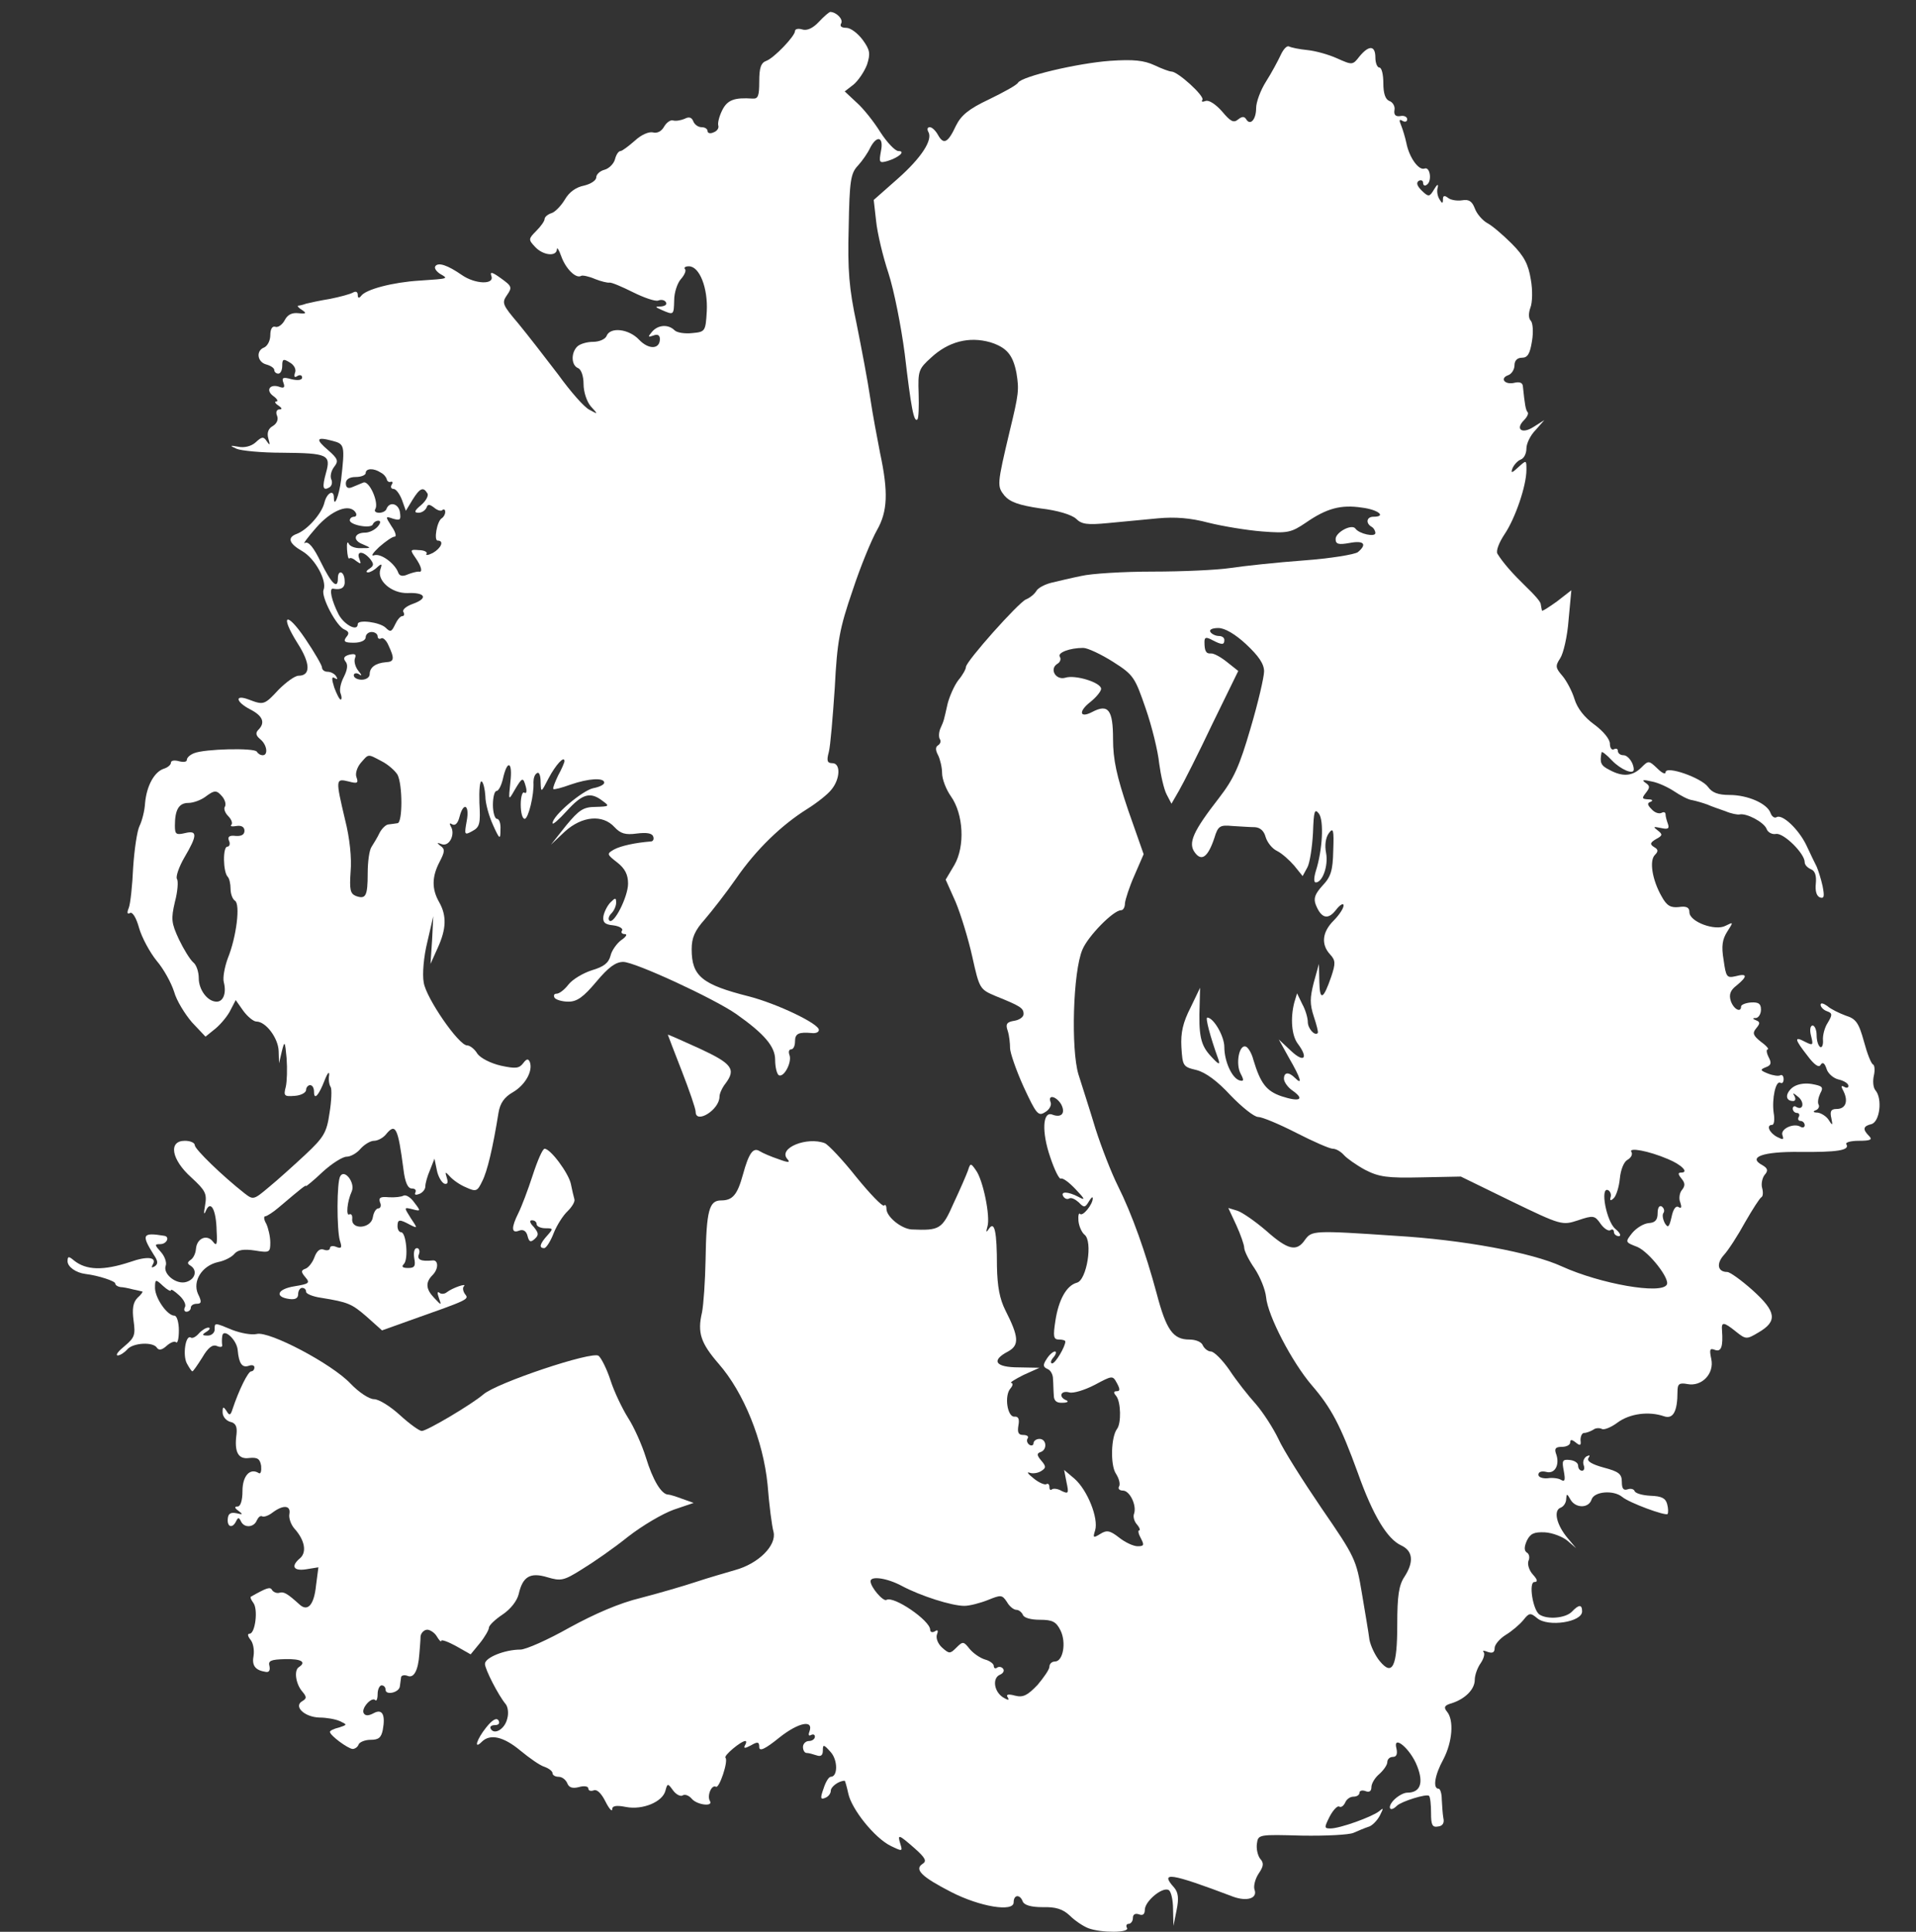 <?xml version="1.0" standalone="no"?>
<!DOCTYPE svg PUBLIC "-//W3C//DTD SVG 20010904//EN"
 "http://www.w3.org/TR/2001/REC-SVG-20010904/DTD/svg10.dtd">
<svg version="1.0" xmlns="http://www.w3.org/2000/svg"
 width="482pt" height="486pt" viewBox="0 0 482 486"
 preserveAspectRatio="xMidYMid meet">
<rect x="0" y="0" width="482" height="486" fill="#333333" stroke="none"/>
<g transform="translate(0,486) scale(0.1,-0.1)"
fill="#ffffff" stroke="none">
<path d="M2060 4805 c-15 -16 -30 -23 -42 -19 -10 3 -18 1 -18 -4 0 -13 -53
-68 -72 -75 -14 -5 -18 -18 -18 -52 0 -37 -3 -44 -17 -43 -45 3 -63 -3 -76
-29 -8 -16 -12 -33 -10 -39 2 -6 -3 -14 -12 -17 -8 -4 -15 -2 -15 3 0 6 -7 10
-15 10 -9 0 -18 7 -21 15 -4 10 -11 12 -22 6 -10 -4 -22 -6 -29 -4 -6 2 -16
-5 -22 -15 -7 -13 -18 -18 -29 -15 -10 2 -29 -6 -45 -21 -16 -14 -32 -26 -36
-26 -5 0 -11 -9 -14 -21 -3 -11 -15 -23 -26 -26 -12 -3 -21 -12 -21 -19 0 -8
-14 -17 -31 -21 -20 -4 -37 -16 -48 -35 -9 -15 -24 -31 -33 -34 -10 -3 -18
-10 -18 -15 0 -5 -9 -18 -21 -30 -20 -20 -20 -22 -3 -40 19 -21 54 -26 55 -6
0 6 5 -1 11 -18 11 -31 37 -57 50 -49 3 2 19 -1 35 -8 15 -6 32 -10 36 -9 5 1
31 -10 59 -24 28 -14 57 -24 64 -21 8 3 16 1 19 -4 4 -6 -2 -10 -12 -11 -16 0
-16 -1 2 -9 30 -13 30 -13 31 25 0 19 8 43 17 53 9 10 14 22 10 25 -3 4 1 7
10 7 27 0 48 -55 45 -113 -3 -51 -4 -52 -37 -55 -18 -2 -38 1 -44 7 -16 16
-42 14 -57 -4 -11 -13 -10 -14 4 -9 10 4 16 1 16 -9 0 -26 -28 -27 -52 -2 -26
28 -73 33 -82 10 -3 -8 -18 -15 -34 -15 -15 0 -33 -5 -40 -12 -16 -16 -15 -47
2 -54 8 -3 14 -20 14 -40 0 -20 8 -44 18 -56 19 -21 19 -21 -3 -9 -13 6 -48
46 -79 89 -32 42 -77 100 -100 128 -40 47 -42 52 -29 71 14 20 13 23 -15 43
-22 16 -28 17 -24 6 9 -23 -41 -21 -74 2 -36 25 -60 33 -67 22 -3 -5 3 -13 12
-19 21 -12 24 -12 -52 -17 -66 -4 -136 -22 -147 -39 -5 -6 -8 -5 -8 3 0 8 -5
10 -12 6 -7 -4 -33 -11 -58 -16 -25 -4 -52 -10 -60 -12 -8 -3 -17 -5 -20 -5
-3 -1 2 -6 10 -11 12 -8 10 -10 -9 -8 -17 2 -28 -4 -35 -18 -6 -11 -17 -19
-24 -16 -7 2 -12 -6 -12 -21 0 -14 -7 -27 -15 -31 -22 -8 -18 -37 5 -43 11 -3
20 -9 20 -14 0 -5 5 -9 10 -9 6 0 10 9 10 20 0 17 3 18 19 8 11 -6 17 -18 13
-26 -3 -10 -1 -13 6 -8 7 4 12 2 12 -4 0 -6 -10 -8 -27 -4 -21 6 -25 4 -20 -9
4 -11 2 -14 -8 -11 -25 10 -38 -7 -18 -22 10 -7 14 -14 8 -14 -5 0 -3 -5 5
-10 9 -6 11 -10 3 -10 -7 0 -10 -7 -6 -16 4 -10 -1 -20 -11 -26 -11 -6 -15
-17 -11 -31 5 -17 4 -19 -4 -7 -8 12 -12 12 -28 -3 -11 -10 -29 -14 -43 -11
-22 4 -23 3 -5 -5 11 -5 63 -10 115 -10 115 -1 123 -5 110 -51 -10 -36 -8 -46
9 -36 6 4 8 13 4 21 -3 9 1 22 8 31 11 14 9 20 -15 41 -33 28 -31 35 10 24 31
-8 32 -11 22 -99 -5 -39 -18 -72 -18 -44 0 22 -18 12 -24 -13 -7 -28 -43 -68
-69 -78 -25 -9 -21 -24 14 -44 32 -19 62 -74 53 -97 -7 -17 33 -93 53 -100 11
-5 12 -10 4 -19 -8 -11 -4 -14 19 -14 18 0 30 6 30 14 0 7 7 13 15 13 8 0 15
-5 15 -11 0 -5 4 -8 9 -5 4 3 13 -5 18 -17 16 -34 15 -42 -6 -43 -26 -2 -41
-13 -41 -30 0 -8 -9 -14 -20 -14 -11 0 -20 5 -20 11 0 5 6 7 13 3 8 -6 8 -3
-2 9 -7 9 -11 23 -8 31 4 10 0 12 -14 9 -14 -4 -16 -9 -10 -17 7 -8 5 -21 -4
-39 -8 -15 -12 -34 -8 -42 3 -8 3 -15 0 -15 -3 0 -10 14 -16 30 -7 22 -7 29 1
24 7 -4 8 -3 4 4 -4 7 -14 12 -22 12 -8 0 -14 5 -14 11 0 5 -19 38 -42 72 -48
71 -65 61 -19 -12 32 -50 33 -81 2 -81 -9 0 -31 -16 -50 -35 -36 -39 -38 -39
-75 -25 -37 14 -33 -6 4 -25 31 -16 38 -33 20 -51 -8 -8 -6 -15 5 -24 17 -14
20 -40 6 -40 -6 0 -12 4 -15 9 -6 10 -132 7 -158 -4 -10 -4 -18 -11 -18 -17 0
-5 -9 -6 -20 -3 -11 3 -20 2 -20 -4 0 -5 -8 -12 -18 -15 -24 -8 -43 -43 -47
-86 -1 -20 -8 -46 -14 -58 -6 -12 -13 -59 -16 -104 -2 -46 -7 -92 -11 -102 -5
-12 -4 -17 3 -13 6 4 16 -12 23 -38 7 -24 27 -61 44 -82 18 -21 37 -56 44 -78
6 -22 27 -56 45 -77 l34 -36 26 21 c14 12 31 33 37 46 l13 25 19 -27 c11 -15
26 -27 33 -27 24 0 55 -42 56 -74 l1 -31 7 30 c7 28 8 26 12 -17 2 -27 1 -59
-2 -72 -6 -23 -4 -25 22 -23 16 1 29 8 29 15 0 6 5 12 10 12 6 0 10 -7 10 -17
0 -22 12 -9 27 30 7 18 12 23 11 12 -2 -11 0 -24 4 -30 3 -5 2 -35 -3 -65 -7
-49 -14 -61 -61 -105 -29 -27 -70 -64 -92 -82 -38 -32 -39 -32 -61 -15 -56 44
-125 111 -125 121 0 6 -11 11 -25 11 -42 0 -34 -47 16 -92 36 -33 40 -41 35
-70 -4 -22 -3 -26 2 -14 12 28 26 3 27 -51 2 -34 0 -39 -9 -27 -15 20 -41 9
-43 -18 -1 -12 -7 -24 -14 -28 -8 -6 -8 -9 0 -14 18 -11 13 -34 -10 -41 -25
-8 -60 20 -52 41 3 8 -3 24 -12 34 -16 18 -17 20 -2 20 17 0 25 19 10 21 -55
9 -58 3 -26 -48 11 -16 11 -23 2 -29 -7 -4 -9 -3 -5 4 12 19 -12 23 -57 7 -67
-22 -110 -21 -141 4 -13 11 -16 11 -16 -2 0 -14 21 -29 45 -32 33 -4 75 -18
75 -24 0 -4 6 -8 13 -9 6 0 21 -3 32 -6 11 -2 21 -5 23 -5 2 -1 -3 -8 -12 -16
-11 -11 -14 -27 -10 -57 5 -36 3 -43 -22 -64 -16 -13 -24 -23 -18 -24 6 0 17
7 24 15 14 17 66 20 75 4 5 -7 13 -5 24 5 10 9 21 13 24 9 4 -3 7 10 7 30 0
20 -5 37 -11 37 -18 0 -48 43 -49 69 0 23 1 24 20 6 11 -10 20 -15 20 -11 0 4
9 -2 21 -13 12 -11 18 -24 14 -30 -3 -6 -1 -11 4 -11 6 0 11 5 11 10 0 6 7 10
15 10 12 0 13 5 3 25 -14 32 10 71 51 80 16 3 35 13 41 21 9 10 24 12 51 8 37
-6 39 -5 39 20 0 15 -5 36 -10 47 -6 10 -7 19 -3 19 4 0 20 10 35 23 59 50 68
57 68 53 0 -1 19 14 42 36 23 21 50 38 60 38 10 0 26 9 35 20 10 11 25 20 34
20 9 0 22 7 29 15 25 31 31 20 45 -87 4 -33 11 -48 21 -48 8 0 12 -4 9 -10 -3
-6 1 -7 9 -4 9 3 16 12 16 19 0 8 5 26 12 42 l11 28 6 -29 c3 -16 12 -31 19
-34 8 -2 10 3 6 15 -5 16 -4 16 8 3 7 -8 25 -21 40 -27 26 -12 29 -10 41 15
13 25 27 85 41 172 4 25 15 40 36 52 31 18 51 53 43 76 -4 9 -8 9 -17 -3 -10
-13 -19 -14 -56 -6 -26 6 -51 19 -59 30 -7 12 -19 21 -26 21 -21 0 -103 119
-109 158 -4 21 0 66 9 102 l15 65 -3 -60 -4 -60 18 40 c22 48 23 81 4 115 -19
33 -19 64 1 102 13 25 14 32 2 40 -10 8 -9 9 4 4 19 -6 34 26 22 45 -4 8 -3 9
4 5 7 -4 14 3 18 19 10 39 26 30 18 -11 -6 -34 -6 -36 14 -25 19 10 21 19 18
71 -1 32 1 57 6 54 4 -3 8 -20 9 -37 0 -18 9 -50 19 -72 17 -38 19 -38 19 -12
1 15 -3 27 -9 27 -5 0 -10 16 -10 35 0 19 4 35 9 35 5 0 12 13 16 30 11 50 25
45 19 -7 -5 -48 -5 -48 11 -20 19 32 21 33 28 7 3 -11 1 -18 -4 -14 -5 3 -9
-11 -9 -30 0 -20 4 -36 10 -36 9 0 24 61 22 92 0 10 3 20 9 23 5 4 9 -6 9 -22
1 -28 1 -28 20 9 18 34 40 58 40 43 0 -3 -7 -20 -16 -36 -8 -17 -14 -32 -12
-34 2 -2 21 3 43 11 46 16 85 18 85 5 0 -5 -12 -11 -28 -14 -27 -6 -102 -69
-102 -88 0 -5 16 9 36 31 39 43 59 49 90 25 18 -13 17 -14 -17 -15 -31 0 -42
-7 -75 -47 l-38 -48 35 33 c43 39 95 44 125 11 15 -16 27 -20 56 -16 24 3 38
1 41 -7 3 -7 0 -13 -6 -13 -39 -3 -75 -11 -92 -20 -19 -11 -19 -12 8 -33 19
-15 27 -30 27 -53 0 -33 -36 -104 -47 -93 -4 4 -1 12 5 18 7 7 12 19 12 27 0
13 -2 13 -14 1 -8 -8 -16 -24 -18 -35 -2 -15 3 -21 25 -23 15 -2 25 -8 22 -13
-4 -5 0 -9 7 -9 7 0 3 -7 -9 -15 -11 -8 -24 -26 -27 -39 -5 -19 -17 -28 -47
-37 -22 -7 -49 -23 -59 -36 -10 -13 -23 -23 -30 -23 -6 0 -8 -4 -5 -10 3 -5
19 -10 35 -10 22 0 38 12 70 50 31 37 49 50 68 50 29 0 228 -92 284 -131 71
-50 98 -82 98 -115 0 -18 4 -35 9 -39 13 -7 34 33 27 51 -3 8 -1 14 4 14 6 0
10 9 10 20 0 20 9 24 43 21 9 -1 17 2 17 8 0 16 -106 66 -175 84 -119 30 -145
51 -145 119 0 29 8 47 33 75 18 21 54 67 79 103 51 74 115 135 179 175 24 15
52 37 61 49 22 27 23 66 2 66 -13 0 -15 6 -9 28 4 15 10 88 15 162 6 117 12
149 45 245 20 61 48 128 61 151 27 47 29 96 8 194 -7 36 -19 99 -25 140 -6 41
-22 125 -34 185 -19 89 -23 135 -20 243 2 117 5 136 23 155 11 12 25 32 31 45
17 33 35 28 27 -9 -5 -28 -4 -30 17 -24 29 9 46 25 27 25 -8 0 -28 21 -45 47
-16 26 -43 60 -60 75 l-30 28 22 17 c12 10 27 32 34 50 9 28 8 37 -11 63 -12
16 -30 30 -41 30 -12 0 -17 4 -13 11 6 10 -11 28 -27 29 -3 0 -16 -11 -29 -25z
m-1102 -1134 c8 -4 14 -12 15 -17 1 -5 6 -8 10 -6 5 1 6 -2 2 -8 -3 -5 -1 -10
5 -10 6 0 15 -12 21 -27 l10 -28 17 28 c18 29 27 33 37 16 4 -5 -3 -19 -16
-30 -17 -14 -18 -19 -6 -19 8 0 17 6 20 13 3 9 7 9 19 0 8 -7 18 -10 21 -6 4
3 7 1 7 -5 0 -6 -4 -13 -9 -16 -12 -8 -20 -56 -10 -56 17 0 9 -19 -12 -31 -12
-6 -19 -7 -16 -2 3 4 -6 9 -19 9 -22 2 -23 1 -9 -19 16 -23 19 -38 8 -35 -5 0
-17 -3 -27 -7 -13 -6 -21 -4 -24 4 -8 23 -44 50 -61 44 -9 -3 -3 6 13 21 16
14 33 26 39 26 5 0 2 12 -8 26 -16 25 -16 26 4 19 18 -5 20 -3 17 17 -4 22
-27 27 -34 7 -2 -5 -10 -9 -18 -9 -9 0 -13 4 -10 9 10 16 -15 73 -30 67 -8 -3
-21 -9 -29 -12 -10 -4 -15 0 -15 10 0 10 9 16 25 16 14 0 25 5 25 10 0 12 20
13 38 1z m-63 -101 c3 -5 1 -10 -4 -10 -6 0 -11 -4 -11 -9 0 -12 54 -22 58
-10 2 5 8 9 14 9 6 0 6 -6 -2 -15 -7 -8 -21 -15 -31 -15 -28 0 -33 -19 -7 -29
23 -10 23 -10 -4 -10 -14 -1 -29 5 -31 12 -3 6 -5 0 -4 -15 1 -15 3 -25 6 -23
2 3 10 0 18 -7 11 -8 12 -7 7 6 -8 20 9 21 27 0 10 -13 10 -17 -2 -25 -8 -5
-9 -9 -3 -9 5 0 16 6 23 13 11 10 13 9 8 -5 -10 -28 28 -61 68 -60 45 2 53
-13 14 -27 -17 -6 -28 -15 -24 -21 3 -5 2 -10 -3 -10 -5 0 -13 -10 -18 -21 -9
-19 -12 -20 -24 -8 -15 14 -70 21 -70 9 0 -20 -34 -2 -48 24 -18 35 -25 67
-14 65 21 -4 31 3 29 21 -1 23 -17 28 -17 5 0 -29 -16 -14 -43 41 -18 37 -31
53 -40 48 -6 -4 6 13 28 38 39 45 85 63 100 38z m65 -625 c16 -8 34 -24 40
-34 13 -25 13 -121 0 -122 -5 -1 -15 -2 -22 -3 -7 0 -17 -10 -23 -21 -5 -11
-15 -27 -20 -35 -6 -8 -10 -38 -10 -67 0 -58 -5 -66 -30 -57 -14 6 -16 16 -13
61 3 34 -2 84 -14 131 -24 102 -24 104 9 96 22 -6 25 -4 20 10 -4 9 1 25 10
36 21 24 17 24 53 5z m-400 -90 c6 -8 9 -18 6 -24 -4 -5 0 -16 8 -24 8 -8 12
-18 8 -22 -4 -4 2 -5 13 -3 13 2 20 -3 20 -12 0 -10 -8 -14 -22 -13 -16 2 -21
-2 -17 -12 4 -8 1 -15 -4 -15 -12 0 -11 -64 1 -76 4 -4 7 -18 7 -30 0 -13 5
-26 11 -30 14 -8 4 -91 -18 -145 -8 -22 -13 -49 -10 -60 7 -27 -1 -49 -18 -49
-23 0 -45 30 -45 59 0 16 -6 34 -14 40 -8 7 -24 33 -36 58 -19 41 -20 51 -10
94 7 26 9 53 5 58 -3 6 5 30 19 54 33 56 33 69 1 61 -22 -5 -25 -3 -25 19 0
40 10 57 34 57 12 0 31 7 42 15 24 18 29 18 44 0z"/>
<path d="M3222 4722 c-7 -15 -23 -45 -37 -67 -14 -22 -25 -52 -25 -67 0 -29
-15 -45 -25 -28 -5 8 -11 7 -21 -1 -11 -9 -19 -4 -40 21 -16 18 -33 29 -41 26
-8 -3 -12 -2 -8 3 5 10 -62 71 -78 71 -5 0 -24 7 -43 16 -26 12 -52 15 -111
11 -82 -6 -222 -39 -232 -55 -3 -6 -36 -24 -73 -42 -51 -24 -70 -40 -83 -66
-20 -43 -31 -49 -45 -24 -6 11 -15 20 -21 20 -6 0 -7 -5 -4 -11 13 -20 -17
-66 -77 -119 l-60 -53 6 -53 c3 -30 17 -89 31 -131 14 -43 32 -134 41 -203 16
-136 23 -174 32 -165 3 3 4 32 3 65 -2 57 0 62 31 90 44 41 96 54 149 39 41
-13 57 -31 66 -77 7 -43 6 -52 -17 -147 -32 -135 -32 -138 -13 -162 14 -16 36
-24 90 -32 44 -5 79 -16 90 -26 14 -14 28 -16 80 -11 35 3 91 9 126 12 43 4
82 1 127 -11 36 -9 97 -19 135 -22 64 -5 73 -3 110 22 52 36 88 46 141 38 41
-5 63 -23 29 -23 -17 0 -20 -16 -5 -25 6 -3 10 -11 10 -16 0 -11 -41 -2 -50
11 -9 13 -50 -9 -50 -26 0 -13 7 -15 35 -10 36 7 45 -3 21 -23 -8 -6 -69 -16
-137 -21 -68 -5 -151 -14 -184 -19 -33 -5 -121 -9 -195 -9 -74 0 -155 -5 -180
-11 -25 -5 -58 -13 -75 -17 -16 -4 -34 -13 -38 -21 -5 -8 -16 -17 -26 -21 -19
-8 -151 -156 -151 -170 0 -5 -8 -20 -19 -33 -10 -13 -22 -40 -27 -59 -10 -44
-9 -42 -18 -62 -4 -9 -5 -21 -2 -27 4 -5 2 -12 -4 -16 -7 -4 -7 -12 0 -25 5
-10 10 -31 10 -45 0 -15 10 -41 22 -58 32 -45 36 -126 9 -173 l-22 -37 25 -56
c13 -31 32 -93 42 -138 18 -81 19 -82 59 -99 62 -25 70 -30 70 -45 0 -8 -11
-15 -23 -17 -19 -3 -23 -8 -17 -25 4 -12 6 -32 6 -44 0 -11 15 -55 34 -97 32
-69 37 -75 54 -64 11 6 17 18 14 25 -8 21 15 15 27 -6 11 -22 0 -34 -23 -25
-24 9 -27 -43 -5 -107 11 -33 23 -57 27 -54 5 2 21 -10 37 -27 24 -25 25 -29
7 -19 -27 14 -46 14 -38 1 4 -6 10 -8 15 -5 5 3 15 -2 24 -10 13 -14 16 -13
25 2 6 10 10 14 10 8 0 -15 -25 -46 -32 -39 -3 4 -5 -4 -4 -17 1 -13 8 -29 15
-35 22 -16 6 -115 -19 -121 -26 -7 -46 -43 -54 -96 -6 -39 -5 -47 9 -47 9 0
16 -2 16 -5 0 -13 -25 -55 -33 -55 -5 0 -4 7 3 15 7 8 8 15 4 15 -5 0 -15 -9
-21 -19 -10 -15 -9 -20 2 -25 8 -3 14 -14 14 -25 1 -12 1 -30 2 -41 0 -14 7
-20 22 -19 12 0 16 3 10 6 -21 8 -15 26 7 20 10 -3 39 6 64 19 45 24 45 24 56
4 8 -15 8 -20 -1 -20 -8 0 -8 -4 -1 -12 12 -15 13 -69 2 -83 -15 -20 -17 -90
-3 -112 8 -12 12 -27 8 -33 -3 -5 1 -10 10 -10 17 0 35 -37 28 -58 -3 -7 0
-19 7 -27 7 -8 9 -15 6 -15 -4 0 -2 -9 4 -20 9 -17 8 -20 -8 -20 -11 0 -32 10
-47 22 -23 18 -31 19 -47 9 -18 -11 -19 -10 -13 9 9 30 -19 101 -52 130 l-26
22 6 -31 c6 -28 5 -30 -12 -22 -10 6 -21 7 -25 4 -3 -3 -6 -1 -6 6 0 7 -4 10
-8 7 -4 -2 -19 4 -32 15 -14 11 -18 17 -10 14 8 -3 21 -1 29 4 13 8 13 12 0
27 -11 13 -11 18 -1 21 17 6 15 33 -3 33 -8 0 -15 -5 -15 -11 0 -5 -5 -7 -10
-4 -6 4 -8 11 -5 16 4 5 -1 9 -11 9 -12 0 -15 6 -12 24 3 16 0 23 -10 22 -18
-1 -26 53 -10 71 6 7 7 13 2 14 -5 0 9 9 31 20 l40 18 -52 1 c-59 0 -71 17
-27 40 29 16 27 37 -7 104 -14 28 -20 59 -21 110 0 88 -6 115 -20 95 -7 -11
-8 -9 -4 5 8 25 -11 118 -29 142 -13 19 -14 18 -20 -1 -4 -11 -20 -48 -36 -82
-29 -66 -35 -69 -106 -66 -26 2 -63 32 -63 52 0 8 -3 12 -6 8 -4 -3 -35 29
-70 72 -34 43 -70 81 -79 85 -45 17 -117 -12 -95 -39 9 -10 5 -11 -22 -1 -18
6 -39 15 -47 20 -16 10 -27 -4 -42 -59 -14 -51 -26 -65 -55 -65 -30 0 -37 -25
-39 -150 -1 -52 -5 -112 -9 -132 -12 -51 -3 -77 42 -129 63 -72 112 -193 123
-304 4 -52 11 -105 15 -119 8 -34 -38 -80 -97 -96 -24 -7 -69 -20 -99 -30 -30
-10 -92 -28 -138 -40 -54 -13 -116 -40 -180 -75 -53 -30 -109 -55 -123 -55
-39 0 -89 -20 -89 -36 0 -13 33 -78 52 -101 6 -7 8 -24 4 -37 -6 -26 -32 -41
-41 -26 -4 6 1 10 10 10 10 0 13 5 9 12 -5 7 -15 2 -31 -18 -24 -30 -32 -57
-11 -36 21 21 55 13 97 -22 23 -19 50 -38 61 -41 11 -4 20 -11 20 -16 0 -5 7
-9 15 -9 9 0 18 -7 22 -16 4 -11 13 -14 29 -10 13 4 24 2 24 -3 0 -6 6 -8 14
-5 8 3 19 -8 29 -28 9 -18 17 -27 17 -20 0 9 10 11 35 6 42 -8 92 13 99 41 5
19 6 19 19 1 8 -11 19 -16 24 -13 6 4 16 0 23 -8 13 -16 55 -21 46 -6 -8 13 4
42 15 36 8 -6 32 65 24 73 -5 5 39 42 50 42 3 0 3 -5 -1 -11 -4 -8 0 -8 15 0
17 10 21 9 21 -4 0 -12 14 -6 51 24 48 38 87 46 75 14 -3 -8 -1 -11 4 -8 6 3
10 1 10 -4 0 -6 -7 -11 -15 -11 -8 0 -15 -7 -15 -15 0 -8 4 -15 9 -15 5 0 16
-3 25 -6 11 -4 16 0 16 12 0 16 2 16 19 -3 19 -20 19 -63 1 -63 -5 0 -13 -13
-18 -29 -9 -25 -8 -29 4 -24 8 3 14 11 14 18 0 10 20 25 35 25 1 0 5 -14 9
-32 8 -39 66 -112 107 -132 29 -14 30 -14 24 5 -8 26 -4 24 36 -11 27 -24 31
-32 20 -39 -22 -14 -2 -33 72 -71 72 -37 157 -51 157 -26 0 20 16 21 23 2 4
-9 21 -14 50 -14 33 1 51 -5 68 -21 13 -13 34 -27 47 -32 32 -12 105 -12 97 1
-3 5 -1 10 4 10 6 0 11 7 11 15 0 9 6 12 15 9 10 -4 15 0 15 12 1 22 45 58 60
49 6 -3 11 -25 11 -48 l1 -42 8 40 c6 29 4 44 -6 56 -37 41 -12 38 149 -23 34
-12 61 -4 53 18 -3 8 1 26 10 40 13 19 14 27 4 38 -6 8 -10 25 -8 38 3 23 5
23 113 20 61 -1 119 2 130 7 11 5 28 12 37 15 9 2 22 15 29 28 10 20 10 21 -2
11 -18 -14 -98 -43 -122 -43 -16 0 -16 2 -2 30 9 17 20 28 24 25 5 -3 11 2 15
10 3 8 12 15 21 15 8 0 15 4 15 10 0 5 7 7 15 4 10 -4 15 0 15 10 0 9 9 24 20
33 11 10 20 23 20 30 0 7 6 13 14 13 9 0 12 7 9 21 -10 37 35 0 52 -44 17 -43
8 -67 -25 -67 -9 0 -25 -9 -35 -20 -16 -18 -8 -30 9 -13 11 11 75 31 81 25 3
-3 5 -22 5 -43 0 -30 3 -37 18 -34 11 1 16 9 13 21 -2 11 -3 31 -4 47 0 15 -4
27 -8 27 -15 0 -10 34 12 74 23 44 27 99 9 120 -9 11 -6 16 12 21 34 11 58 35
58 59 0 12 7 31 15 42 8 12 11 24 7 28 -3 4 1 4 11 0 12 -4 17 -1 17 10 0 8
12 23 28 33 15 9 35 26 44 37 15 19 18 19 35 5 27 -23 113 -10 113 17 0 18 -8
18 -26 -1 -16 -16 -61 -20 -81 -7 -17 11 -28 82 -13 82 9 0 8 6 -4 19 -9 10
-14 25 -11 34 4 8 2 18 -4 21 -7 5 -7 14 0 30 9 18 18 22 45 21 19 -1 45 -11
57 -21 l22 -19 -21 25 c-28 33 -37 70 -18 77 8 3 14 13 14 22 1 14 2 14 11 -2
13 -22 46 -22 53 1 7 20 55 24 77 6 18 -15 108 -48 114 -43 2 3 2 14 -1 25 -4
15 -14 20 -42 21 -20 1 -38 6 -40 12 -2 5 -10 7 -18 4 -10 -3 -14 2 -14 19 0
20 -8 26 -46 36 -29 8 -43 16 -38 24 5 7 3 8 -5 4 -7 -5 -10 -14 -7 -22 3 -8
1 -14 -4 -14 -6 0 -10 6 -10 13 0 7 -10 13 -21 14 -19 2 -20 -2 -15 -28 4 -22
3 -28 -7 -22 -6 4 -22 6 -34 4 -13 -1 -23 3 -23 9 0 7 8 10 20 7 22 -6 35 19
24 47 -4 12 0 16 15 16 12 0 21 5 21 11 0 8 4 8 14 0 11 -9 14 -8 12 6 0 10 4
18 9 18 6 0 16 4 23 8 6 5 16 5 22 2 5 -3 23 4 39 16 31 23 79 29 117 16 23
-8 34 12 34 62 0 19 4 23 25 19 36 -7 68 26 60 63 -5 24 -4 28 9 23 16 -6 21
8 18 49 -2 22 4 22 35 -3 25 -20 27 -20 57 -2 48 28 45 52 -15 106 -28 25 -57
46 -64 46 -24 0 -28 21 -8 43 11 12 35 49 53 82 19 33 37 61 41 63 4 2 5 12 2
23 -3 10 0 25 6 33 10 11 8 17 -6 25 -37 20 2 34 94 33 94 -1 127 4 118 19 -4
5 11 9 31 9 30 0 35 3 26 12 -17 17 -15 25 6 30 21 6 28 64 10 85 -6 7 -7 24
-4 37 3 13 2 26 -2 28 -5 2 -15 28 -23 58 -13 47 -20 57 -46 65 -16 6 -37 16
-46 24 -10 7 -17 9 -17 3 0 -5 7 -13 16 -16 14 -5 14 -9 2 -29 -8 -12 -13 -32
-12 -44 1 -12 -3 -20 -7 -17 -5 3 -9 16 -9 30 0 13 -5 24 -10 24 -6 0 -8 -11
-4 -26 6 -24 5 -25 -15 -15 -28 15 -27 7 6 -35 17 -23 29 -31 33 -23 5 8 10 5
15 -10 3 -11 17 -24 31 -27 13 -3 24 -10 24 -16 0 -5 -5 -6 -11 -2 -8 4 -8 1
-1 -12 12 -25 5 -44 -18 -44 -14 0 -17 -6 -13 -23 4 -19 3 -20 -7 -4 -6 9 -19
17 -28 18 -11 0 -12 3 -4 6 6 2 10 9 7 14 -3 5 -1 17 4 28 9 16 6 19 -22 24
-20 3 -38 -1 -49 -10 -18 -16 -16 -33 3 -33 6 0 7 6 3 13 -5 8 -3 8 9 -2 17
-13 14 -36 -4 -26 -5 4 -9 1 -9 -4 0 -6 5 -11 11 -11 5 0 7 -5 4 -10 -3 -5 -1
-10 4 -10 6 0 11 -5 11 -11 0 -5 -5 -7 -10 -4 -17 11 -52 -5 -46 -21 4 -12 2
-12 -14 -4 -20 11 -27 30 -12 30 5 0 7 13 4 30 -5 35 5 83 17 76 4 -3 8 1 8 9
0 8 -4 12 -8 10 -4 -3 -18 -1 -31 4 -20 8 -21 10 -6 16 14 5 15 11 7 26 -5 10
-6 19 -2 19 4 0 -3 9 -17 19 -20 16 -22 22 -12 34 10 12 10 16 0 20 -10 4 -10
6 0 6 6 1 12 10 12 21 0 15 -6 19 -25 18 -14 -1 -25 -6 -25 -10 0 -17 -19 -7
-26 14 -5 16 -1 27 15 39 28 23 27 31 -3 23 -22 -5 -24 -2 -30 41 -6 35 -3 52
9 71 16 25 16 25 -4 15 -26 -14 -91 10 -91 34 0 12 -7 16 -27 13 -20 -2 -30 3
-43 27 -24 42 -31 90 -17 104 9 9 9 14 -2 20 -11 7 -10 11 5 20 17 9 17 12 4
22 -12 9 -11 10 8 6 18 -4 22 -2 18 10 -3 8 -6 19 -6 24 0 6 -5 7 -10 4 -6 -3
-17 0 -25 9 -11 11 -12 16 -2 19 6 3 4 6 -7 6 -16 1 -16 3 -5 17 10 13 10 17
-2 25 -10 7 -5 8 16 3 17 -3 42 -15 57 -25 15 -10 35 -21 45 -22 10 -2 27 -7
38 -11 11 -5 32 -12 46 -17 14 -6 30 -9 35 -8 17 4 61 -19 68 -36 3 -9 14 -15
24 -13 19 3 72 -49 72 -71 0 -7 7 -14 16 -18 10 -4 14 -16 12 -36 -2 -19 2
-32 11 -35 10 -3 11 3 6 29 -4 18 -11 40 -15 49 -4 8 -16 32 -26 54 -20 41
-61 79 -75 70 -5 -3 -12 2 -15 11 -9 24 -58 45 -103 45 -29 0 -44 6 -54 20
-16 23 -107 55 -107 37 0 -6 -9 -2 -21 10 -21 20 -22 20 -40 2 -22 -22 -47
-24 -80 -6 -22 11 -25 18 -20 44 0 4 12 -5 26 -20 22 -23 55 -37 55 -23 0 16
-14 36 -26 36 -8 0 -14 5 -14 11 0 5 -4 7 -10 4 -5 -3 -10 3 -10 14 0 11 -16
31 -39 48 -25 18 -43 41 -50 64 -6 20 -20 46 -30 58 -18 21 -19 25 -6 45 8 12
18 55 21 96 l7 75 -36 -28 c-21 -15 -38 -26 -38 -23 -1 4 -2 11 -3 16 0 6 -17
25 -36 43 -34 33 -59 61 -73 84 -4 7 4 28 18 49 27 40 55 122 55 162 0 25 0
25 -20 7 -17 -16 -20 -16 -15 -3 4 9 13 19 21 22 8 3 14 15 14 28 0 12 10 33
23 46 l22 25 -27 -17 c-29 -19 -47 -6 -24 17 8 8 12 17 9 20 -5 6 -7 18 -12
66 -1 8 -8 11 -21 8 -24 -6 -38 11 -16 19 9 3 16 15 16 25 0 12 7 19 19 19 14
0 20 10 25 42 4 23 2 46 -3 51 -6 6 -6 19 -1 33 5 12 6 44 1 71 -6 37 -16 58
-48 90 -22 22 -50 46 -62 52 -12 7 -26 23 -31 37 -7 18 -15 23 -32 20 -13 -2
-29 1 -35 6 -9 7 -13 6 -13 -3 0 -12 -2 -12 -9 0 -5 8 -7 21 -4 30 2 9 -2 7
-9 -5 -12 -20 -14 -20 -31 -4 -12 12 -15 20 -8 25 6 3 11 1 11 -5 0 -6 4 -9 9
-5 14 8 9 46 -5 41 -15 -6 -39 28 -46 64 -3 14 -9 34 -13 44 -6 14 -5 17 3 12
7 -4 12 -2 12 4 0 6 -8 10 -17 8 -12 -2 -17 3 -15 15 2 9 -4 20 -13 23 -10 4
-15 19 -15 45 0 21 -4 39 -10 39 -5 0 -10 11 -10 25 0 31 -16 32 -40 3 -17
-22 -18 -22 -56 -5 -22 10 -55 19 -75 21 -20 2 -40 6 -46 9 -5 3 -14 -6 -21
-21z m-87 -1483 c31 -29 45 -49 45 -68 0 -14 -15 -79 -34 -143 -28 -96 -42
-127 -79 -175 -66 -85 -79 -114 -61 -138 17 -23 33 -11 49 37 9 30 14 33 45
30 19 -1 45 -3 57 -3 14 -1 23 -10 27 -25 4 -13 16 -29 29 -35 12 -6 31 -23
43 -37 l21 -26 12 22 c6 11 12 50 14 86 2 56 4 63 15 49 13 -18 9 -92 -8 -145
-5 -17 -5 -28 0 -28 17 0 32 42 26 74 -4 20 -1 39 7 50 11 15 13 9 11 -44 -1
-50 -6 -66 -27 -88 -19 -21 -23 -32 -17 -48 14 -35 31 -39 51 -13 10 13 19 18
19 11 0 -7 -11 -24 -25 -38 -29 -29 -32 -60 -9 -85 14 -15 14 -23 3 -56 -20
-58 -29 -62 -30 -13 l-1 45 -13 -47 c-10 -39 -10 -54 0 -85 7 -21 12 -40 10
-42 -8 -8 -25 12 -25 28 0 10 -6 31 -14 45 l-13 27 -7 -23 c-10 -39 -7 -83 9
-104 27 -36 16 -49 -17 -18 l-31 29 26 -47 c29 -50 35 -70 15 -50 -16 16 -28
15 -28 -2 0 -8 10 -22 22 -30 31 -22 18 -29 -28 -14 -38 13 -53 32 -71 92 -4
16 -13 31 -19 33 -17 6 -26 -44 -13 -68 9 -17 8 -20 -3 -17 -19 6 -38 48 -38
84 0 27 -27 74 -43 74 -5 0 7 -47 28 -105 5 -15 1 -14 -19 8 -26 28 -31 52
-28 132 l1 40 -24 -50 c-19 -37 -25 -63 -23 -99 3 -48 4 -50 38 -58 23 -6 53
-28 86 -64 28 -29 59 -54 69 -54 10 0 53 -18 96 -40 43 -22 84 -40 92 -40 8 0
20 -7 28 -16 7 -8 31 -25 53 -37 35 -18 56 -21 141 -19 l100 2 127 -62 c126
-61 128 -61 168 -48 38 13 42 12 56 -8 8 -12 20 -20 25 -17 5 4 9 1 9 -4 0 -6
6 -11 13 -11 6 1 2 9 -9 18 -23 19 -39 106 -19 98 5 -2 9 -10 7 -17 -3 -10 0
-11 8 -3 6 6 13 28 15 49 2 22 10 42 19 47 9 5 14 14 10 20 -8 12 43 3 92 -18
34 -14 54 -34 33 -34 -8 0 -8 -4 1 -15 9 -11 10 -18 1 -29 -6 -7 -8 -22 -4
-31 4 -12 3 -16 -4 -12 -7 5 -14 -5 -18 -25 -6 -26 -9 -28 -17 -15 -5 10 -7
21 -3 26 3 5 1 12 -5 16 -6 3 -10 -4 -10 -17 0 -17 -6 -24 -22 -25 -13 -1 -31
-12 -42 -25 -18 -23 -18 -23 13 -35 30 -13 83 -81 74 -95 -14 -25 -167 2 -264
46 -76 35 -249 67 -419 77 -206 14 -210 13 -227 -10 -21 -31 -43 -26 -98 23
-28 24 -60 46 -72 50 l-23 7 20 -43 c11 -24 20 -50 20 -57 0 -8 12 -32 26 -52
14 -21 27 -53 29 -72 4 -47 66 -165 115 -222 49 -57 72 -100 116 -221 38 -107
74 -166 109 -182 30 -14 32 -42 8 -79 -14 -21 -18 -48 -18 -120 0 -106 -12
-131 -44 -92 -11 13 -23 38 -26 54 -2 17 -11 69 -19 117 -14 84 -17 91 -101
213 -47 69 -97 148 -109 175 -13 27 -38 66 -57 88 -19 21 -49 59 -66 85 -18
26 -39 47 -47 47 -7 0 -16 7 -20 15 -3 9 -18 15 -34 15 -41 0 -58 24 -82 115
-28 104 -62 200 -98 272 -16 32 -41 96 -56 143 -14 47 -34 108 -43 137 -19 63
-14 258 10 314 14 34 78 99 97 99 6 0 10 8 10 18 1 9 11 41 24 70 l23 53 -39
111 c-29 86 -38 127 -38 179 0 73 -12 89 -52 68 -32 -17 -36 1 -5 25 15 12 27
27 27 33 0 16 -65 36 -90 28 -24 -7 -41 22 -20 35 7 4 10 12 6 18 -6 10 25 22
59 22 11 0 45 -16 75 -35 52 -33 55 -39 82 -117 16 -46 31 -108 34 -138 4 -30
12 -66 19 -79 l12 -23 19 33 c11 19 49 94 84 168 l65 133 -29 23 c-15 12 -33
22 -40 21 -12 -1 -16 6 -16 29 0 12 4 13 19 5 25 -13 31 -13 31 0 0 6 -6 10
-14 10 -8 0 -18 5 -21 10 -4 6 5 10 20 10 16 0 42 -15 70 -41z m-866 -2369
c47 -25 125 -50 157 -50 13 0 40 7 60 15 32 13 35 13 47 -5 6 -11 17 -20 24
-20 6 0 13 -6 16 -12 2 -8 20 -13 43 -13 32 0 41 -5 52 -27 15 -31 6 -78 -14
-78 -8 0 -14 -6 -14 -13 0 -7 -14 -27 -30 -46 -25 -26 -36 -32 -56 -27 -18 5
-24 3 -19 -4 5 -8 1 -8 -12 0 -23 15 -27 49 -7 57 7 3 11 9 8 14 -3 5 -10 7
-15 4 -5 -4 -9 -2 -9 4 0 5 -10 13 -22 16 -13 4 -30 16 -39 27 -15 19 -17 19
-33 3 -16 -16 -18 -16 -36 0 -11 10 -16 24 -13 33 4 10 2 13 -5 8 -7 -4 -12
-2 -12 4 0 23 -92 86 -110 75 -8 -5 -40 32 -40 47 0 14 42 8 79 -12z"/>
<path d="M1680 2257 c0 -1 16 -42 35 -91 19 -49 35 -95 35 -103 0 -32 60 5 60
38 0 8 7 23 15 33 27 36 17 50 -65 88 -44 20 -80 36 -80 35z"/>
<path d="M1340 1903 c-12 -37 -28 -79 -36 -95 -18 -36 -18 -52 2 -44 10 4 18
-1 21 -13 4 -16 8 -17 18 -8 11 10 10 15 -2 30 -10 10 -12 17 -5 17 7 0 12 -4
12 -10 0 -5 10 -10 22 -10 20 0 20 -1 5 -18 -19 -21 -22 -32 -8 -32 5 0 16 17
24 38 8 20 24 45 35 55 11 11 19 24 17 30 -2 7 -6 24 -9 39 -6 27 -51 88 -66
88 -5 0 -18 -30 -30 -67z"/>
<path d="M856 1901 c-9 -14 -9 -134 -1 -162 6 -18 4 -21 -9 -16 -9 4 -16 2
-16 -3 0 -5 -7 -7 -15 -4 -10 4 -18 -3 -24 -19 -5 -14 -16 -27 -23 -29 -11 -4
-11 -8 0 -21 13 -15 9 -17 -27 -23 -44 -7 -51 -27 -13 -32 15 -2 22 2 22 12 0
9 5 16 10 16 6 0 10 -4 10 -10 0 -5 17 -12 38 -15 68 -11 77 -15 115 -48 l38
-34 67 24 c150 53 153 54 142 67 -5 7 -7 16 -3 20 9 9 -29 -4 -43 -15 -6 -5
-15 -5 -19 -1 -5 4 -5 -2 -1 -13 7 -20 7 -20 -12 0 -21 22 -22 39 -4 57 16 16
15 39 0 37 -29 -3 -40 2 -34 16 3 8 0 15 -5 15 -7 0 -9 -11 -7 -25 4 -20 1
-25 -15 -25 -14 0 -18 3 -11 10 12 12 6 80 -7 80 -5 0 -9 7 -9 15 0 18 5 18
31 4 20 -10 20 -10 2 17 -17 27 -17 27 4 22 22 -6 22 -5 5 17 -9 13 -21 20
-27 17 -5 -3 -22 -5 -37 -4 -21 2 -26 -1 -22 -13 4 -8 1 -15 -4 -15 -6 0 -12
-10 -14 -22 -4 -29 -54 -33 -52 -5 1 9 -2 14 -7 12 -9 -6 -6 32 6 58 9 21 -18
57 -29 38z"/>
<path d="M540 1515 c0 -8 -8 -15 -17 -15 -15 0 -16 2 -3 10 8 5 10 10 4 10 -6
0 -17 -7 -24 -15 -7 -8 -16 -13 -20 -10 -13 8 -21 -44 -10 -65 6 -11 12 -20
14 -20 2 0 13 16 25 35 14 24 25 33 36 29 9 -4 15 -3 14 2 -1 5 -1 15 0 22 2
23 37 -8 39 -35 3 -33 11 -45 28 -39 8 3 14 1 14 -4 0 -6 -4 -10 -8 -10 -8 0
-31 -47 -47 -95 -5 -16 -8 -17 -15 -5 -8 12 -10 12 -10 -3 0 -11 9 -21 19 -24
14 -3 18 -12 16 -31 -6 -45 4 -64 32 -60 21 2 27 -2 30 -20 1 -13 -1 -21 -6
-18 -22 14 -41 -7 -41 -45 0 -24 -5 -39 -12 -39 -9 0 -8 -4 2 -11 12 -9 11
-10 -5 -6 -15 3 -21 -1 -22 -14 -2 -21 12 -25 21 -6 5 10 7 10 12 0 8 -18 33
-16 40 2 4 8 9 13 14 10 4 -2 16 2 26 10 27 20 46 18 42 -4 -2 -10 4 -27 13
-37 26 -29 31 -59 14 -74 -24 -20 -17 -33 15 -28 l31 5 -6 -46 c-5 -49 -21
-66 -41 -48 -32 29 -40 33 -51 30 -6 -2 -14 1 -18 6 -5 10 -13 7 -54 -16 -2
-2 1 -8 6 -15 13 -16 5 -78 -9 -78 -6 0 -5 -6 2 -15 7 -8 10 -26 8 -40 -5 -25
4 -37 30 -41 9 -2 12 4 10 14 -4 14 3 17 39 18 40 1 55 -7 35 -20 -13 -8 -8
-42 8 -61 12 -14 12 -18 0 -25 -22 -13 6 -40 44 -41 17 0 40 -4 51 -9 19 -9
19 -9 -2 -16 -13 -3 -23 -8 -23 -11 0 -9 45 -42 57 -43 6 0 13 5 15 11 2 6 16
12 30 12 20 0 27 5 31 25 7 38 -1 54 -23 42 -13 -7 -21 -7 -25 0 -7 12 20 42
29 33 3 -4 6 3 6 15 0 12 5 22 10 22 6 0 10 -5 10 -11 0 -15 35 -7 36 9 1 6 2
16 3 22 0 5 8 7 16 4 16 -7 27 13 30 55 1 14 3 34 3 44 1 9 9 17 17 17 7 0 19
-8 24 -17 6 -10 11 -15 11 -11 0 4 17 -2 37 -13 l37 -21 23 28 c13 16 23 34
23 39 0 6 16 21 34 33 21 14 37 35 41 52 10 44 29 55 72 42 34 -10 41 -9 87
20 28 17 80 53 116 82 36 28 87 58 115 68 l50 17 -28 10 c-16 6 -32 11 -36 11
-17 0 -39 37 -56 93 -10 32 -30 77 -45 100 -15 24 -35 66 -44 94 -9 28 -23 56
-30 62 -15 13 -257 -68 -290 -97 -29 -25 -142 -92 -155 -92 -6 0 -31 18 -55
40 -24 22 -53 40 -65 40 -12 0 -38 17 -59 39 -47 50 -205 133 -236 125 -13 -3
-40 2 -61 10 -46 19 -45 19 -45 1z"/>
</g>
</svg>
